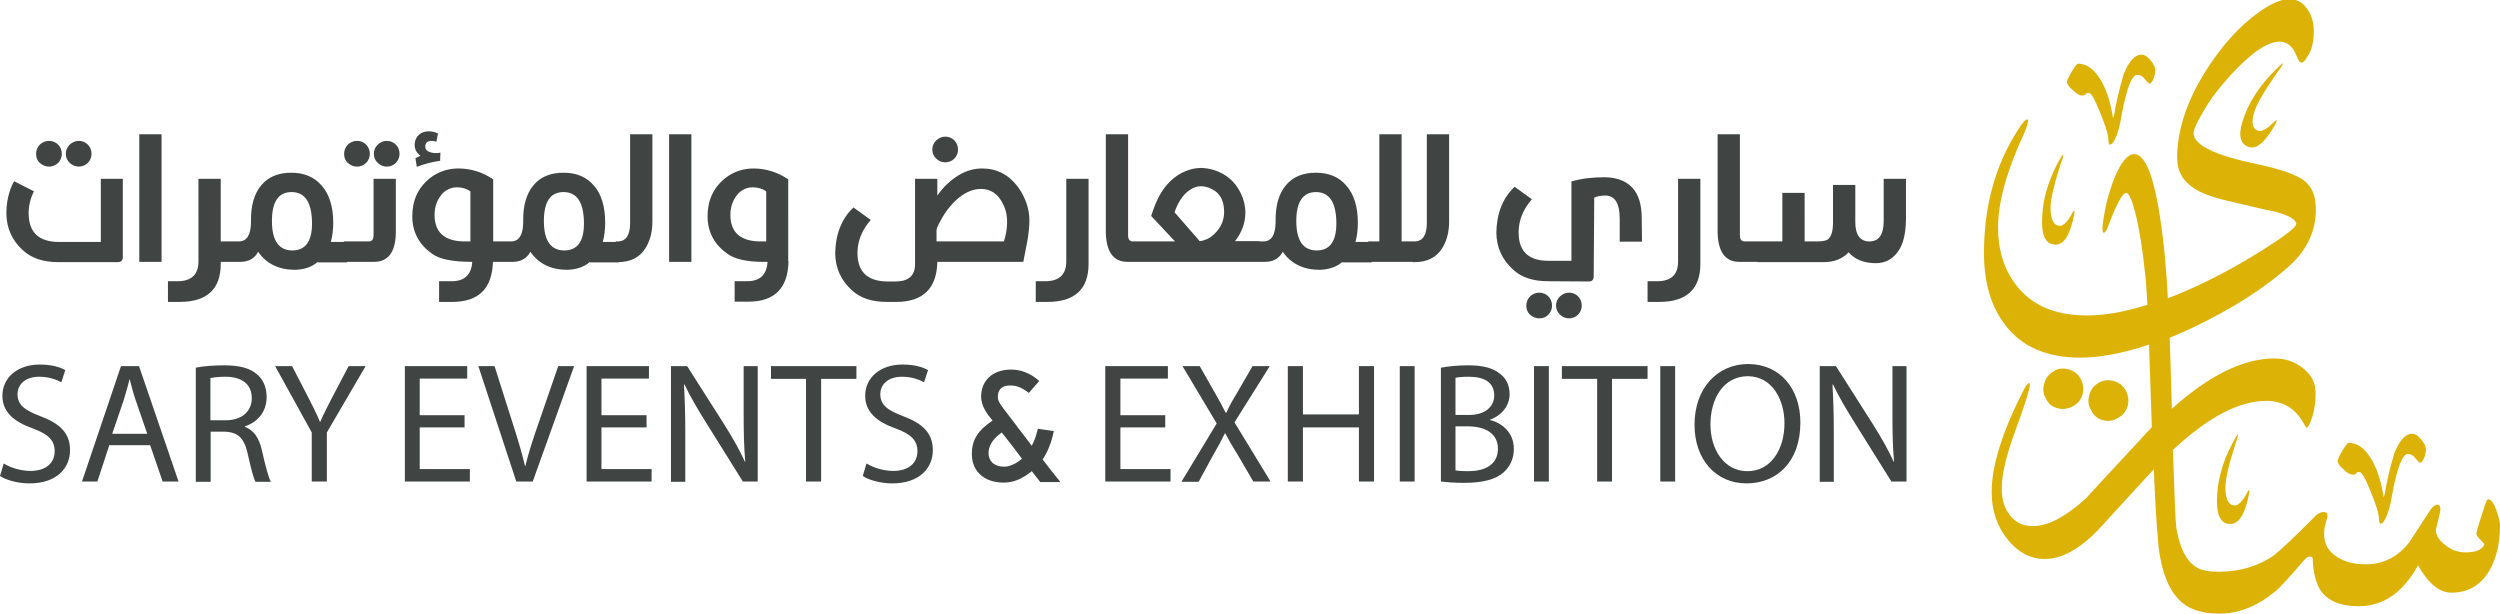 <?xml version="1.0" encoding="utf-8"?>
<!-- Generator: Adobe Illustrator 24.3.0, SVG Export Plug-In . SVG Version: 6.00 Build 0)  -->
<svg version="1.1" id="Layer_1" xmlns="http://www.w3.org/2000/svg" xmlns:xlink="http://www.w3.org/1999/xlink" x="0px" y="0px"
	 viewBox="0 0 942.3 231.6" style="enable-background:new 0 0 942.3 231.6;" xml:space="preserve">
<style type="text/css">
	.st0{fill:#DDB207;}
	.st1{fill:#404544;}
</style>
<g>
	<g>
		<path class="st0" d="M941,192.5c-1-2.8-2-4.3-3.1-4.3c-0.3,0-0.8,0.5-1.1,1.7c-2.3,6.9-3.4,10.6-3.4,11.3c0,0.4,0.4,1.2,1.5,2.2
			c1,1,1.5,1.6,1.5,2c-1.2,2-3.5,2.8-7.1,2.8c-3,0-5.6-1-7.9-3c-2.2-1.7-3.3-3.6-3.3-5.6c0,0.4,0.4-1.6,1.5-6.1
			c0.2-0.7,0.2-1.2,0.2-1.6c0-1.2-0.3-1.7-1.1-1.7c-0.7,0-1.4,0.5-2.4,1.6c-2.7,4.2-5.5,8.4-8.2,12.6c-4.3,5.5-9.7,8.3-16.4,8.3
			c-4.6,0-8.3-1-11.1-3c-3.1-2-4.6-4.8-4.6-8.5c0-1.6,0.3-3.4,1-5.4c0.6-2,0.2-2.8-1.2-2.8c-0.9,0-1.9,0.4-3,1.4
			c-8.2,8.3-13.6,13.3-15.8,15c-5.9,4-12.8,6.1-20.6,6.1c-3.9,0-6.8-0.5-8.7-1.8c-3.7-2.3-6.1-7.2-7.4-14.7
			c-0.3-2-0.7-11.8-1.3-29.4c13.2-12.3,24.9-18.5,35.2-18.5c6.2,0,10.9,2.8,14,8.3c0.6,1.2,1.1,1.8,1.3,1.8c0.2,0,0.7-0.5,1.2-1.8
			c1.4-3.3,2.1-7,2.1-11.3c0-3.5-1.4-6.6-4.5-9.1c-3.1-2.6-6.8-3.9-11-3.9c-11.6,0-24.6,6.3-38.7,19c0-0.2,0-0.3,0-0.5
			c-0.3-9.9-0.5-18.7-0.8-26.3c2.6-1.1,5.3-2.2,8-3.5c15.1-7.1,27.8-15.1,37.8-24.2c6.1-5.8,9.3-12.7,9.3-20.7c0-5-1.5-8.6-4.4-10.8
			c-2.8-2.2-9-4.4-18.1-6.3c-15.7-3.3-23.6-7.2-23.6-11.6c0-1.3,1.3-4.3,4.1-8.9c2.7-4.6,6-8.7,9.7-12.8c7.8-8.5,14-12.8,18.7-12.8
			c2.7,0,4.9,1.8,6.2,5.1c0.8,2,1.4,3,2,2.8c0.7,0.1,1.5-1,2.7-3.1c1.3-2.1,1.9-5,1.9-8.8c0-3.4-0.9-6.2-2.6-8.5
			c-1.7-2.4-3.9-3.5-6.7-3.5c-3.9,0-9.1,2.7-15.6,8.2c-6.4,5.5-12.1,12.6-17.2,21.1c-6.3,10.7-9.4,20.9-9.4,30.5
			c0,5,2.2,8.9,6.7,11.7c3,1.9,7.9,3.6,14.5,5c5.4,1.3,10.8,2.6,16.2,3.7c5,1.4,7.5,3,7.5,4.5c0,1.3-4.5,4.7-13.4,10.3
			c-10.1,6.3-20.3,11.7-30.9,16.1c-1.4,0.6-2.8,1.1-4.1,1.6c-0.4-7.6-0.9-13.6-1.3-17.7c-2.6-24.5-6.3-36.6-11.4-36.6
			c-2.4,0-4.9,2.9-7.3,8.7c-2.3,5.6-3.8,11.6-4.6,18.3c-0.1,1.7,0,2.6,0.5,2.6c0.4,0,1-0.8,1.5-2.2c3.2-8.5,5.5-12.8,6.9-12.8
			c1,0,2.1,2.5,3.4,7.4c1.5,5.9,2.8,13.8,3.8,23.8c0.3,2.3,0.5,6,0.8,11c-8.6,2.7-16.2,4-22.8,4c-12.1,0-21-3.9-26.8-11.6
			c-4.5-5.9-6.7-13.1-6.7-21.6c0-9.5,3.3-21.4,9.9-35.6c0.9-2.2,1.4-3.7,1.4-4.6c0-0.3-0.1-0.5-0.3-0.5c-0.7,0-1.9,1.4-3.5,4
			c-8.5,13.1-12.8,28.6-12.8,46.4c0,11.1,2.6,20.1,8,27.1c6.2,8.2,15.7,12.3,28.3,12.3c7.6,0,16.2-1.7,25.9-4.9
			c0.3,8,0.6,17.7,1,29.1c0,0.7,0,1.4,0.1,2c-1.4,1.4-2.8,2.9-4.1,4.4c-12.9,13.9-19.8,21.3-20.5,22.2c-7.8,7.1-14.4,10.7-20.3,10.7
			c-3.7,0-6.6-1.4-8.7-4.2c-2-2.5-3-5.8-3-10.1c0-5.5,1.9-13,5.4-22.4c3.5-9.5,5.2-15.1,5.2-16.6c0-0.4-0.1-0.6-0.3-0.6
			c-0.4,0-1.1,0.8-2,2.5c-8.1,15.8-12.1,28.6-12.1,38.6c0,7.1,2.1,13.1,6.2,18.1c3.9,4.7,8.5,7.1,13.8,7.1c6.3,0,13-3.6,20.1-10.9
			c7-7.7,14-15.3,21-22.9c0.7,17.1,1.5,27.7,2.2,32.1c1.5,9.1,4.7,15.4,9.2,18.7c3.2,2.4,7.7,3.6,13.4,3.6c7.4,0,14.6-3,21.4-8.7
			c1.5-1.3,5-5.1,10.4-11.4c0.8-1,1.6-1.4,2.5-1.4c0.4,0,0.8,0.2,0.8,0.9c0.2,5.1,1.2,9,2.8,11.6c2.7,4.1,7.5,6.2,14.5,6.2
			c9.3,0,16.7-5.1,22.4-15.4c3.9,6.9,8.1,10.3,12.6,10.3c6.3,0,11.1-2.8,14.4-8.5c2.6-4.6,3.9-10.3,3.9-16.9
			C942.3,196.9,941.9,195,941,192.5"/>
		<path class="st0" d="M781.2,33.9c1.4,1.4,2.6,2.1,3.5,2.1c0.9,0,1.3-0.2,1.4-0.5c0.2-0.4,0.5-0.5,1.2-0.5c0.9,0,2.3,2.5,4.3,7.5
			c2.1,5.1,3.1,8.5,3.1,10.3c0,1.1,0.2,1.7,0.7,1.7c0.4,0,1.1-0.6,1.7-1.9c1-1.9,1.9-4.9,2.6-9.3c1.9-10.1,3.8-15.1,5.9-15.1
			c1,0,2,0.5,2.8,1.6c0.9,1.1,1.5,1.7,1.7,1.7c0.7,0,1.2-0.8,1.8-2.3c0.3-1.1,0.5-2,0.5-2.7c0-0.9-0.5-2.1-1.6-3.5
			c-1.2-1.6-2.4-2.4-3.7-2.4c-2.4,0-4.6,2.4-6.6,7.2c-2,6.8-3.1,11.9-3.6,15.3c-0.2,0.6-0.3,1-0.3,1.1c-0.1,0.1-0.2,0.1-0.3,0
			c0.1-0.1,0-0.4-0.1-1.1c-1-5.7-2.6-10.3-5-13.9c-2.3-3.5-5-5.2-8-5.2c-0.3,0-1.1,1-2.4,3.1c-1.2,2.1-1.7,3.3-1.7,3.6
			C779,31.5,779.6,32.6,781.2,33.9"/>
		<path class="st0" d="M883.2,176.8c1.4,1.4,2.6,2.1,3.5,2.1c0.9,0,1.3-0.2,1.4-0.5c0.2-0.4,0.5-0.5,1.2-0.5c0.9,0,2.3,2.5,4.3,7.5
			c2.1,5.1,3.1,8.5,3.1,10.3c0,1.1,0.2,1.7,0.7,1.7c0.4,0,1.1-0.6,1.7-1.9c1-1.9,1.9-4.9,2.6-9.3c1.9-10.1,3.8-15.1,5.9-15.1
			c1,0,2,0.5,2.8,1.6c0.9,1.1,1.5,1.7,1.7,1.7c0.7,0,1.2-0.8,1.8-2.3c0.3-1.1,0.5-2,0.5-2.7c0-0.9-0.5-2.1-1.6-3.5
			c-1.2-1.6-2.4-2.4-3.7-2.4c-2.4,0-4.6,2.4-6.6,7.2c-2,6.8-3.1,11.9-3.6,15.3c-0.2,0.6-0.3,1-0.3,1.1c-0.1,0.1-0.2,0.1-0.3,0
			c0.1-0.1,0-0.4-0.1-1.1c-1-5.7-2.6-10.3-5-13.9c-2.3-3.5-5-5.2-8-5.2c-0.3,0-1.1,1-2.4,3.1c-1.2,2.1-1.7,3.3-1.7,3.6
			C881,174.4,881.7,175.5,883.2,176.8"/>
		<path class="st0" d="M774.8,92.2c3.3,0,5.6-3.9,7.1-11.8v-0.8c0-0.2-0.1-0.2-0.3-0.1c-0.1,0.2-0.3,0.4-0.4,0.6
			c-1.8,3.4-3.4,5-4.7,5c-2.4,0-3.6-2.3-3.6-6.7c0-3.2,1.3-8.9,3.9-16.9c0.7-1.7,0.9-2.8,0.9-3.3c-0.2,0-0.9,1-1.9,2.9
			c-4.2,7.8-6.1,15.2-6.1,22.3C769.6,89.2,771.3,92.2,774.8,92.2"/>
		<path class="st0" d="M843.6,163.6c-0.2,0-0.9,1-1.9,3c-4.2,7.8-6.1,15.2-6.1,22.3c0,5.7,1.6,8.6,5.1,8.6c3.3,0,5.6-3.9,7.1-11.8
			v-0.8c0-0.2-0.1-0.2-0.3-0.1c-0.1,0.2-0.3,0.4-0.4,0.7c-1.8,3.4-3.4,5-4.7,5c-2.4,0-3.6-2.3-3.6-6.7c0-3.2,1.3-8.9,3.9-16.9
			C843.4,165.1,843.6,164,843.6,163.6"/>
		<path class="st0" d="M858.7,26.8c1.2-1.5,1.7-2.4,1.8-2.9c-0.2-0.1-1.1,0.7-2.7,2.3c-6.3,6.2-10.4,12.7-12.5,19.4
			c-1.7,5.4-1,8.7,2.3,9.8c3.1,1,6.5-2.1,10.3-9.1c0.1-0.3,0.2-0.6,0.2-0.7c0.1-0.2,0-0.2-0.3-0.2c-0.2,0.2-0.4,0.3-0.6,0.5
			c-2.7,2.7-4.7,3.8-6,3.4c-2.3-0.7-2.8-3.3-1.4-7.4C850.8,38.8,853.8,33.8,858.7,26.8"/>
		<path class="st0" d="M775.6,153.9c2,0.5,3.9,0.2,5.8-0.8c1.8-1,3-2.5,3.6-4.6c0.5-2,0.2-3.9-0.8-5.8c-1.1-1.9-2.6-3-4.6-3.5
			c-2-0.5-3.9-0.4-5.6,0.8c-1.9,1.1-3,2.6-3.5,4.6c-0.6,2.1-0.4,4,0.7,5.7C772,152.2,773.5,153.3,775.6,153.9"/>
		<path class="st0" d="M792.7,158.4c2,0.5,3.9,0.2,5.7-0.9c1.8-1,3-2.5,3.6-4.6c0.5-2,0.2-3.9-0.8-5.8c-1-1.8-2.5-2.9-4.5-3.5
			c-2-0.5-3.9-0.4-5.7,0.7c-1.9,1.1-3,2.6-3.5,4.6c-0.6,2.1-0.4,4,0.7,5.7C789.2,156.7,790.7,157.9,792.7,158.4"/>
	</g>
	<g>
		<path class="st1" d="M38,67.4h8.3v29.4c0,1.3-0.6,2-1.8,2H21.9c-5.6,0-10-1.5-13.2-4.4c-4.1-3.7-6.2-8.3-6.3-13.8
			c0-4.7,1-8.8,2.9-12.3l7.5,3.8c-1.3,2.6-2,5.3-2,8.2c0,7.2,3.7,10.8,11.2,10.9H38V67.4z M18.5,62.8c-1.3,0-2.5-0.5-3.5-1.4
			c-1-0.9-1.4-2.1-1.4-3.4c0-1.4,0.5-2.5,1.4-3.5c1-0.9,2.1-1.4,3.5-1.4c1.3,0,2.5,0.5,3.4,1.4c0.9,0.9,1.4,2.1,1.4,3.5
			c0,1.3-0.5,2.5-1.4,3.4C21,62.3,19.8,62.8,18.5,62.8 M29.7,62.8c-1.3,0-2.5-0.5-3.4-1.4c-1-0.9-1.5-2.1-1.5-3.4
			c0-1.4,0.5-2.5,1.5-3.5c1-0.9,2.1-1.4,3.4-1.4c1.3,0,2.5,0.5,3.4,1.4c0.9,0.9,1.4,2.1,1.4,3.5c0,1.3-0.5,2.5-1.4,3.4
			C32.2,62.3,31,62.8,29.7,62.8 M60.9,98.7h-8.4V50.6h8.4V98.7z M83.2,99.5c0,9.5-5.2,14.3-15.5,14.3h-4.4V106h3.6
			c5.2,0,7.9-2.5,7.9-7.4V67.4h8.4V91h5.4v7.7h-5.4V99.5z M119.8,98.7c-2.2,1.9-5.1,2.9-8.6,3c-6.1,0-10.8-2.3-13.9-6.8
			c-1.3,2.5-3.6,3.8-6.7,3.8h-4.4V91H90c3,0,4.5-2.4,4.6-7v-1.2c0-5.6,1.3-9.9,3.9-13c2.6-3.1,6.3-4.7,11.3-4.7
			c4.8,0,8.7,1.6,11.5,4.9c2.8,3.2,4.3,7.9,4.3,13.9c0,2.7-0.3,5.1-0.9,7.3h6.1v7.7H119.8z M102.5,83.3c0,7.4,2.6,11.1,7.7,11.1
			c4.9,0,7.4-3.4,7.4-10.1c0-8-2.6-11.9-7.7-11.9C104.9,72.4,102.5,76.1,102.5,83.3 M129.6,98.7V91h9.4c1.2,0,1.8-0.8,1.8-2.3V67.4
			h8.4v20.3c-0.1,7.3-2.9,11-8.2,11H129.6z M134.6,62.8c-1.3,0-2.5-0.5-3.5-1.4c-1-0.9-1.4-2.1-1.4-3.4c0-1.4,0.5-2.5,1.4-3.5
			c1-0.9,2.1-1.4,3.5-1.4c1.3,0,2.5,0.5,3.4,1.4c0.9,0.9,1.4,2.1,1.4,3.5c0,1.3-0.5,2.5-1.4,3.4C137.1,62.3,135.9,62.8,134.6,62.8
			 M145.8,62.8c-1.3,0-2.5-0.5-3.4-1.4c-1-0.9-1.5-2.1-1.5-3.4c0-1.4,0.5-2.5,1.5-3.5c1-0.9,2.1-1.4,3.4-1.4s2.5,0.5,3.4,1.4
			c0.9,0.9,1.4,2.1,1.4,3.5c0,1.3-0.5,2.5-1.4,3.4C148.3,62.3,147.1,62.8,145.8,62.8 M185.8,98.7c-0.3,10-5.3,15-15.1,15.1h-5.2V106
			h4.8c4.8,0,7.4-2.5,7.7-7.3c-7.4,0-12.4-1-15.2-3.1c-4.9-3.5-7.4-8.2-7.4-14.1c0-6,2.2-10.8,6.7-14.4c3.1-2.4,6.7-3.6,10.7-3.6
			c4.7,0,9.1,1.4,13.1,4.1V91h5.3v7.7H185.8z M165.9,60.6c-3.4,0.5-6.3,1.3-8.8,2.3l-0.5-3.3l1.9-0.9c-1.5-1.1-2.2-2.4-2.2-4
			c0-2.1,0.9-3.7,2.8-4.7c0.7-0.3,1.5-0.5,2.6-0.5c1.2,0,2.3,0.3,3.4,0.8l-0.6,3.1c-0.7-0.2-1.2-0.3-1.8-0.3c-1.6,0-2.4,0.7-2.4,2.2
			c0,1.4,1.3,2.2,3.6,2.4c0.7,0,1.4,0,2.1-0.2L165.9,60.6z M177.3,91V72.1c-1.5-1-3.2-1.5-5-1.5c-2.1,0-3.9,0.8-5.4,2.2
			c-2.1,2.3-3.1,5-3.1,8.2c0,6.6,3.8,10,11.4,10H177.3z M222.4,98.7c-2.2,1.9-5.1,2.9-8.6,3c-6.1,0-10.8-2.3-13.9-6.8
			c-1.3,2.5-3.6,3.8-6.7,3.8h-4.4V91h3.8c3,0,4.5-2.4,4.6-7v-1.2c0-5.6,1.3-9.9,3.9-13c2.6-3.1,6.3-4.7,11.3-4.7
			c4.9,0,8.7,1.6,11.5,4.9c2.8,3.2,4.2,7.9,4.2,13.9c0,2.7-0.3,5.1-0.9,7.3h6.1v7.7H222.4z M205,83.3c0,7.4,2.6,11.1,7.7,11.1
			c4.9,0,7.4-3.4,7.4-10.1c0-8-2.6-11.9-7.7-11.9C207.4,72.4,205,76.1,205,83.3 M232.1,91h0.7c3.1,0,4.7-2.3,4.7-6.9V50.6h8.4v32.9
			c0,4-0.9,7.4-2.7,10.2c-2.2,3.4-5.6,5.1-10.3,5.1h-0.8V91z M260.6,98.7h-8.4V50.6h8.4V98.7z M297.2,98.5
			c-0.2,10.1-5.2,15.2-15.1,15.2h-5.2V106h4.7c4.9,0,7.4-2.5,7.7-7.3h-1.8c-6.2,0-10.7-1.1-13.4-3.1c-4.9-3.5-7.4-8.2-7.4-14.1
			c0-6,2.2-10.8,6.7-14.4c3.1-2.4,6.7-3.6,10.6-3.6c4.7,0,9.1,1.4,13.1,4.1V98.5z M288.8,91V72.1c-1.5-1-3.2-1.5-5-1.5
			c-2.2,0-3.9,0.8-5.4,2.2c-2.1,2.3-3.1,5-3.1,8.2c0,6.6,3.8,10,11.4,10H288.8z M353.3,98.7c-0.2,10-5.4,15.1-15.5,15.1h-3.5
			c-5.6,0-10-1.4-13.2-4.4c-4.1-3.7-6.2-8.3-6.3-13.8c0.1-7.3,2.4-13.2,6.9-17.4l6.5,4.7c-3.3,3.8-5,7.9-5,12.4
			c0,7.1,3.7,10.7,11.2,10.8h3.1c4.9,0,7.4-2.2,7.4-6.5V67.4h8.4v6.3c2.3-3.3,5.1-5.9,8.3-7.8c2.7-1.6,5.6-2.4,8.6-2.4
			c5.6,0,10.1,2.4,13.6,7.1c2.8,4,4.2,8.2,4.2,12.5c0,2.4-0.3,5-0.8,7.9l-1.5,7.7H353.3z M356.3,61.2c-1.3,0-2.5-0.5-3.4-1.4
			c-1-0.9-1.5-2.1-1.5-3.4c0-1.4,0.5-2.5,1.5-3.5c1-0.9,2.1-1.4,3.4-1.4c1.3,0,2.5,0.5,3.4,1.4c0.9,0.9,1.4,2.1,1.4,3.5
			c0,1.3-0.5,2.5-1.4,3.4S357.6,61.2,356.3,61.2 M378.4,91c0.8-2.6,1.2-5,1.2-7.2c0-2.9-0.6-5.3-1.8-7.4c-1.8-3.4-4.4-5.1-7.9-5.2
			c-3.4,0-6.7,1.5-9.9,4.6c-2.3,2.2-4.4,5.1-6.2,8.7c-0.6,1.2-0.8,1.9-0.8,2.4V91H378.4z M410.3,99.5c0,9.5-5.2,14.3-15.5,14.3h-4.4
			V106h3.6c5.2,0,7.9-2.5,7.9-7.4V67.4h8.4V99.5z M431.8,98.7H425c-5.3,0-8-3.7-8.2-11V50.6h8.4v38.1c0,1.5,0.6,2.3,1.8,2.3h4.8
			V98.7z M474.7,98.7h-42.9V91h11.1l-9-9.6l0.6-1.8c2.4-7.3,6.3-12.3,11.7-14.8c2.2-1,4.3-1.5,6.4-1.5c1.6,0,3.3,0.3,5,0.8
			c4.6,1.5,7.9,4.3,10,8.6c1.2,2.4,1.8,4.9,1.8,7.4c0,3.9-1.3,7.5-3.9,10.8h9.2V98.7z M452.2,90.9c2.2-0.3,4.1-1.2,5.8-3
			c2.3-2.3,3.4-5,3.4-8.1c0-4.7-2-7.7-5.9-9.1c-0.9-0.3-1.8-0.5-2.7-0.5c-1.1,0-2.1,0.2-3.1,0.7c-3,1.4-5.4,4.5-7,9.1L452.2,90.9z
			 M506,98.7c-2.2,1.9-5.1,2.9-8.6,3c-6.1,0-10.8-2.3-13.9-6.8c-1.3,2.5-3.6,3.8-6.7,3.8h-4.4V91h3.8c3,0,4.5-2.4,4.6-7v-1.2
			c0-5.6,1.3-9.9,3.9-13c2.6-3.1,6.3-4.7,11.3-4.7c4.9,0,8.7,1.6,11.5,4.9c2.8,3.2,4.3,7.9,4.3,13.9c0,2.7-0.3,5.1-0.9,7.3h6.1v7.7
			H506z M488.6,83.3c0,7.4,2.6,11.1,7.7,11.1c4.9,0,7.4-3.4,7.4-10.1c0-8-2.6-11.9-7.7-11.9C491.1,72.4,488.6,76.1,488.6,83.3
			 M533.6,98.7h-17.9V91h4.2V50.6h8.4V91h5.2V98.7z M532.4,91h0.7c3.1,0,4.7-2.3,4.7-6.9V50.6h8.4v32.9c0,4-0.9,7.4-2.7,10.2
			c-2.2,3.4-5.6,5.1-10.3,5.1h-0.8V91z M583.5,106c-5.6,0-10-1.4-13.2-4.4c-4.1-3.7-6.2-8.3-6.3-13.8c0.1-7.3,2.4-13.2,6.9-17.4
			l6.5,4.7c-3.3,3.8-5,7.9-5,12.5c0,7.1,3.7,10.7,11.2,10.7h8.7V68.4c3.7-1.1,7.9-1.6,12.6-1.6c9.2,0.2,13.9,5.3,13.9,15.4l0.1,8.9
			h-8.4v-8.6c0-5.9-1.8-8.8-5.5-8.8c-1.6,0-3,0.3-4.1,0.8l-0.2,29.6c0,1.3-0.6,2-1.8,2L583.5,106z M580.2,120
			c-1.3,0-2.5-0.5-3.5-1.4c-1-0.9-1.4-2.1-1.4-3.4c0-1.4,0.5-2.5,1.4-3.5c1-0.9,2.1-1.4,3.5-1.4c1.3,0,2.5,0.5,3.4,1.4
			c0.9,0.9,1.4,2.1,1.4,3.5c0,1.3-0.5,2.5-1.4,3.4C582.7,119.6,581.5,120,580.2,120 M591.4,120c-1.3,0-2.5-0.5-3.4-1.4
			c-1-0.9-1.5-2.1-1.5-3.4c0-1.4,0.5-2.5,1.5-3.5c1-0.9,2.1-1.4,3.4-1.4c1.3,0,2.5,0.5,3.4,1.4c0.9,0.9,1.4,2.1,1.4,3.5
			c0,1.3-0.5,2.5-1.4,3.4S592.7,120,591.4,120 M640.9,99.5c0,9.5-5.2,14.3-15.5,14.3H621V106h3.6c5.3,0,7.9-2.5,7.9-7.4V67.4h8.4
			V99.5z M662.4,98.7h-6.8c-5.3,0-8-3.7-8.2-11V50.6h8.4v38.1c0,1.5,0.6,2.3,1.8,2.3h4.8V98.7z M671.8,91V72.7h8.4V91h4.4
			c2,0,3.3-0.2,4.1-0.6c1.5-0.9,2.2-3.1,2.2-6.7V69.7h8.4v14c0,4.8,1.8,7.3,5.3,7.3c3.6,0,5.4-2.6,5.4-7.7V67.4h8.4v15.4
			c-0.1,5.2-1,9.1-2.8,11.7c-2.1,3.1-4.9,4.7-8.5,4.7c-4.5,0-8-1.4-10.3-4.1c-2.3,2.4-5.4,3.7-9.3,3.7h-25.1V91H671.8z"/>
		<path class="st1" d="M1.4,174.7c2.5,1.5,6.2,2.8,10.1,2.8c5.8,0,9.1-3,9.1-7.4c0-4.1-2.3-6.4-8.2-8.6c-7.1-2.5-11.5-6.2-11.5-12.3
			c0-6.8,5.6-11.8,14.1-11.8c4.5,0,7.7,1,9.6,2.1l-1.5,4.6c-1.4-0.8-4.3-2.1-8.3-2.1c-6,0-8.2,3.6-8.2,6.5c0,4.1,2.6,6.1,8.7,8.4
			c7.4,2.8,11.1,6.4,11.1,12.8c0,6.7-5,12.5-15.3,12.5c-4.2,0-8.8-1.2-11.1-2.8L1.4,174.7z"/>
		<path class="st1" d="M41.2,167.8l-4.5,13.7h-5.8L45.6,138h6.8l14.9,43.5h-6l-4.7-13.7H41.2z M55.5,163.5l-4.3-12.5
			c-1-2.8-1.6-5.4-2.3-8h-0.1c-0.6,2.6-1.4,5.2-2.2,7.9l-4.3,12.6H55.5z"/>
		<path class="st1" d="M73.7,138.6c2.8-0.6,6.9-0.9,10.8-0.9c6,0,9.9,1.1,12.6,3.6c2.2,1.9,3.4,4.9,3.4,8.3c0,5.8-3.6,9.6-8.2,11.1
			v0.2c3.4,1.2,5.4,4.3,6.4,8.8c1.4,6.1,2.5,10.3,3.4,11.9h-5.8c-0.7-1.2-1.7-5-2.9-10.4c-1.3-6-3.6-8.3-8.7-8.5h-5.3v18.9h-5.6
			V138.6z M79.3,158.4h5.8c6,0,9.8-3.3,9.8-8.3c0-5.6-4.1-8.1-10-8.1c-2.7,0-4.7,0.3-5.6,0.5V158.4z"/>
		<path class="st1" d="M117.5,181.5v-18.5l-13.8-25h6.4l6.2,12c1.7,3.3,3,5.9,4.3,9h0.1c1.2-2.8,2.7-5.7,4.4-9l6.3-12h6.4l-14.6,25
			v18.5H117.5z"/>
		<polygon class="st1" points="175.1,161.1 158.2,161.1 158.2,176.8 177.1,176.8 177.1,181.5 152.6,181.5 152.6,138 176.1,138 
			176.1,142.7 158.2,142.7 158.2,156.5 175.1,156.5 		"/>
		<path class="st1" d="M194.6,181.5L180.3,138h6.1l6.8,21.4c1.9,5.9,3.5,11.2,4.7,16.3h0.1c1.2-5,3-10.5,5-16.2l7.4-21.5h6
			l-15.6,43.5H194.6z"/>
		<polygon class="st1" points="243.7,161.1 226.7,161.1 226.7,176.8 245.6,176.8 245.6,181.5 221.1,181.5 221.1,138 244.6,138 
			244.6,142.7 226.7,142.7 226.7,156.5 243.7,156.5 		"/>
		<path class="st1" d="M252.9,181.5V138h6.1l14,22c3.2,5.1,5.8,9.7,7.8,14.1l0.1-0.1c-0.5-5.8-0.6-11.1-0.6-17.9V138h5.3v43.5H280
			l-13.8-22.1c-3-4.8-6-9.8-8.2-14.5l-0.2,0.1c0.3,5.5,0.5,10.7,0.5,18v18.6H252.9z"/>
		<polygon class="st1" points="303.8,142.8 290.6,142.8 290.6,138 322.8,138 322.8,142.8 309.5,142.8 309.5,181.5 303.8,181.5 		"/>
		<path class="st1" d="M326.6,174.7c2.5,1.5,6.2,2.8,10.1,2.8c5.8,0,9.1-3,9.1-7.4c0-4.1-2.3-6.4-8.2-8.6
			c-7.1-2.5-11.5-6.2-11.5-12.3c0-6.8,5.6-11.8,14.1-11.8c4.5,0,7.7,1,9.6,2.1l-1.5,4.6c-1.4-0.8-4.3-2.1-8.3-2.1
			c-6,0-8.2,3.6-8.2,6.5c0,4.1,2.6,6.1,8.7,8.4c7.4,2.8,11.1,6.4,11.1,12.8c0,6.7-5,12.5-15.3,12.5c-4.2,0-8.8-1.2-11.1-2.8
			L326.6,174.7z"/>
		<path class="st1" d="M388.9,177.6c-3.2,2.6-6.6,4.3-10.5,4.3c-8.3,0-12.1-5-12.1-10.8c0-5.2,2.2-8.8,7.8-12.6
			c-1.9-2.2-4.3-5.4-4.3-9c0-5.6,3.8-10.2,11.4-10.2c3.3,0,7.1,1.2,10.5,4.3l-3.9,4.5c-3.2-2.4-4.9-2.8-7.3-2.8
			c-3.1,0-4.4,1.9-4.4,4.1c0,1.6,0.6,2.5,1.9,4.3c3.9,5.2,7.6,9.9,10.9,14.3c1.1-2,1.7-4,2.3-6.4l6,0.9c-0.8,3.9-2.1,7.5-4.2,10.7
			c2,2.6,4.7,6.1,6.7,8.5h-7.6L388.9,177.6z M382.1,168.8l-4.5-5.8c-3.2,2.3-5,4.8-5,7.8c0,2.9,2,5.1,5.9,5.1c2.5,0,5.1-1.6,6.7-3
			L382.1,168.8z"/>
		<polygon class="st1" points="439.2,161.1 422.3,161.1 422.3,176.8 441.2,176.8 441.2,181.5 416.6,181.5 416.6,138 440.2,138 
			440.2,142.7 422.3,142.7 422.3,156.5 439.2,156.5 		"/>
		<path class="st1" d="M472.4,181.5l-5.6-9.6c-2.3-3.7-3.7-6.1-5-8.6h-0.1c-1.2,2.5-2.5,4.9-4.7,8.7l-5.2,9.6h-6.5l13.3-22
			L445.7,138h6.5l5.8,10.2c1.6,2.8,2.8,5,4,7.4h0.2c1.2-2.6,2.3-4.6,4-7.4l5.9-10.2h6.5l-13.3,21.2l13.6,22.3H472.4z"/>
		<polygon class="st1" points="491.1,138 491.1,156.2 512.2,156.2 512.2,138 517.9,138 517.9,181.5 512.2,181.5 512.2,161.1 
			491.1,161.1 491.1,181.5 485.4,181.5 485.4,138 		"/>
		<rect x="527.6" y="138" class="st1" width="5.6" height="43.5"/>
		<path class="st1" d="M543.1,138.6c2.5-0.5,6.3-0.9,10.3-0.9c5.6,0,9.3,1,12,3.2c2.3,1.7,3.6,4.3,3.6,7.7c0,4.2-2.8,7.9-7.4,9.6
			v0.1c4.1,1,9,4.4,9,10.9c0,3.8-1.5,6.6-3.7,8.7c-3,2.8-8,4.1-15.1,4.1c-3.9,0-6.9-0.3-8.7-0.5V138.6z M548.7,156.4h5.1
			c5.9,0,9.4-3.1,9.4-7.3c0-5.1-3.9-7.1-9.6-7.1c-2.6,0-4.1,0.2-5,0.4V156.4z M548.7,177.3c1.1,0.2,2.7,0.3,4.7,0.3
			c5.8,0,11.2-2.1,11.2-8.5c0-5.9-5.1-8.4-11.3-8.4h-4.7V177.3z"/>
		<rect x="578.2" y="138" class="st1" width="5.6" height="43.5"/>
		<polygon class="st1" points="602,142.8 588.7,142.8 588.7,138 621,138 621,142.8 607.6,142.8 607.6,181.5 602,181.5 		"/>
		<rect x="625.8" y="138" class="st1" width="5.6" height="43.5"/>
		<path class="st1" d="M678.6,159.3c0,15-9.1,22.9-20.3,22.9c-11.5,0-19.6-8.9-19.6-22.1c0-13.8,8.6-22.9,20.3-22.9
			C670.9,137.3,678.6,146.4,678.6,159.3 M644.7,160c0,9.3,5.1,17.6,13.9,17.6c8.9,0,14-8.2,14-18.1c0-8.7-4.5-17.7-13.9-17.7
			C649.4,141.9,644.7,150.5,644.7,160"/>
		<path class="st1" d="M685.9,181.5V138h6.1l14,22c3.2,5.1,5.8,9.7,7.8,14.1l0.1-0.1c-0.5-5.8-0.6-11.1-0.6-17.9V138h5.3v43.5h-5.7
			l-13.8-22.1c-3-4.8-6-9.8-8.2-14.5l-0.2,0.1c0.3,5.5,0.5,10.7,0.5,18v18.6H685.9z"/>
	</g>
</g>
</svg>
